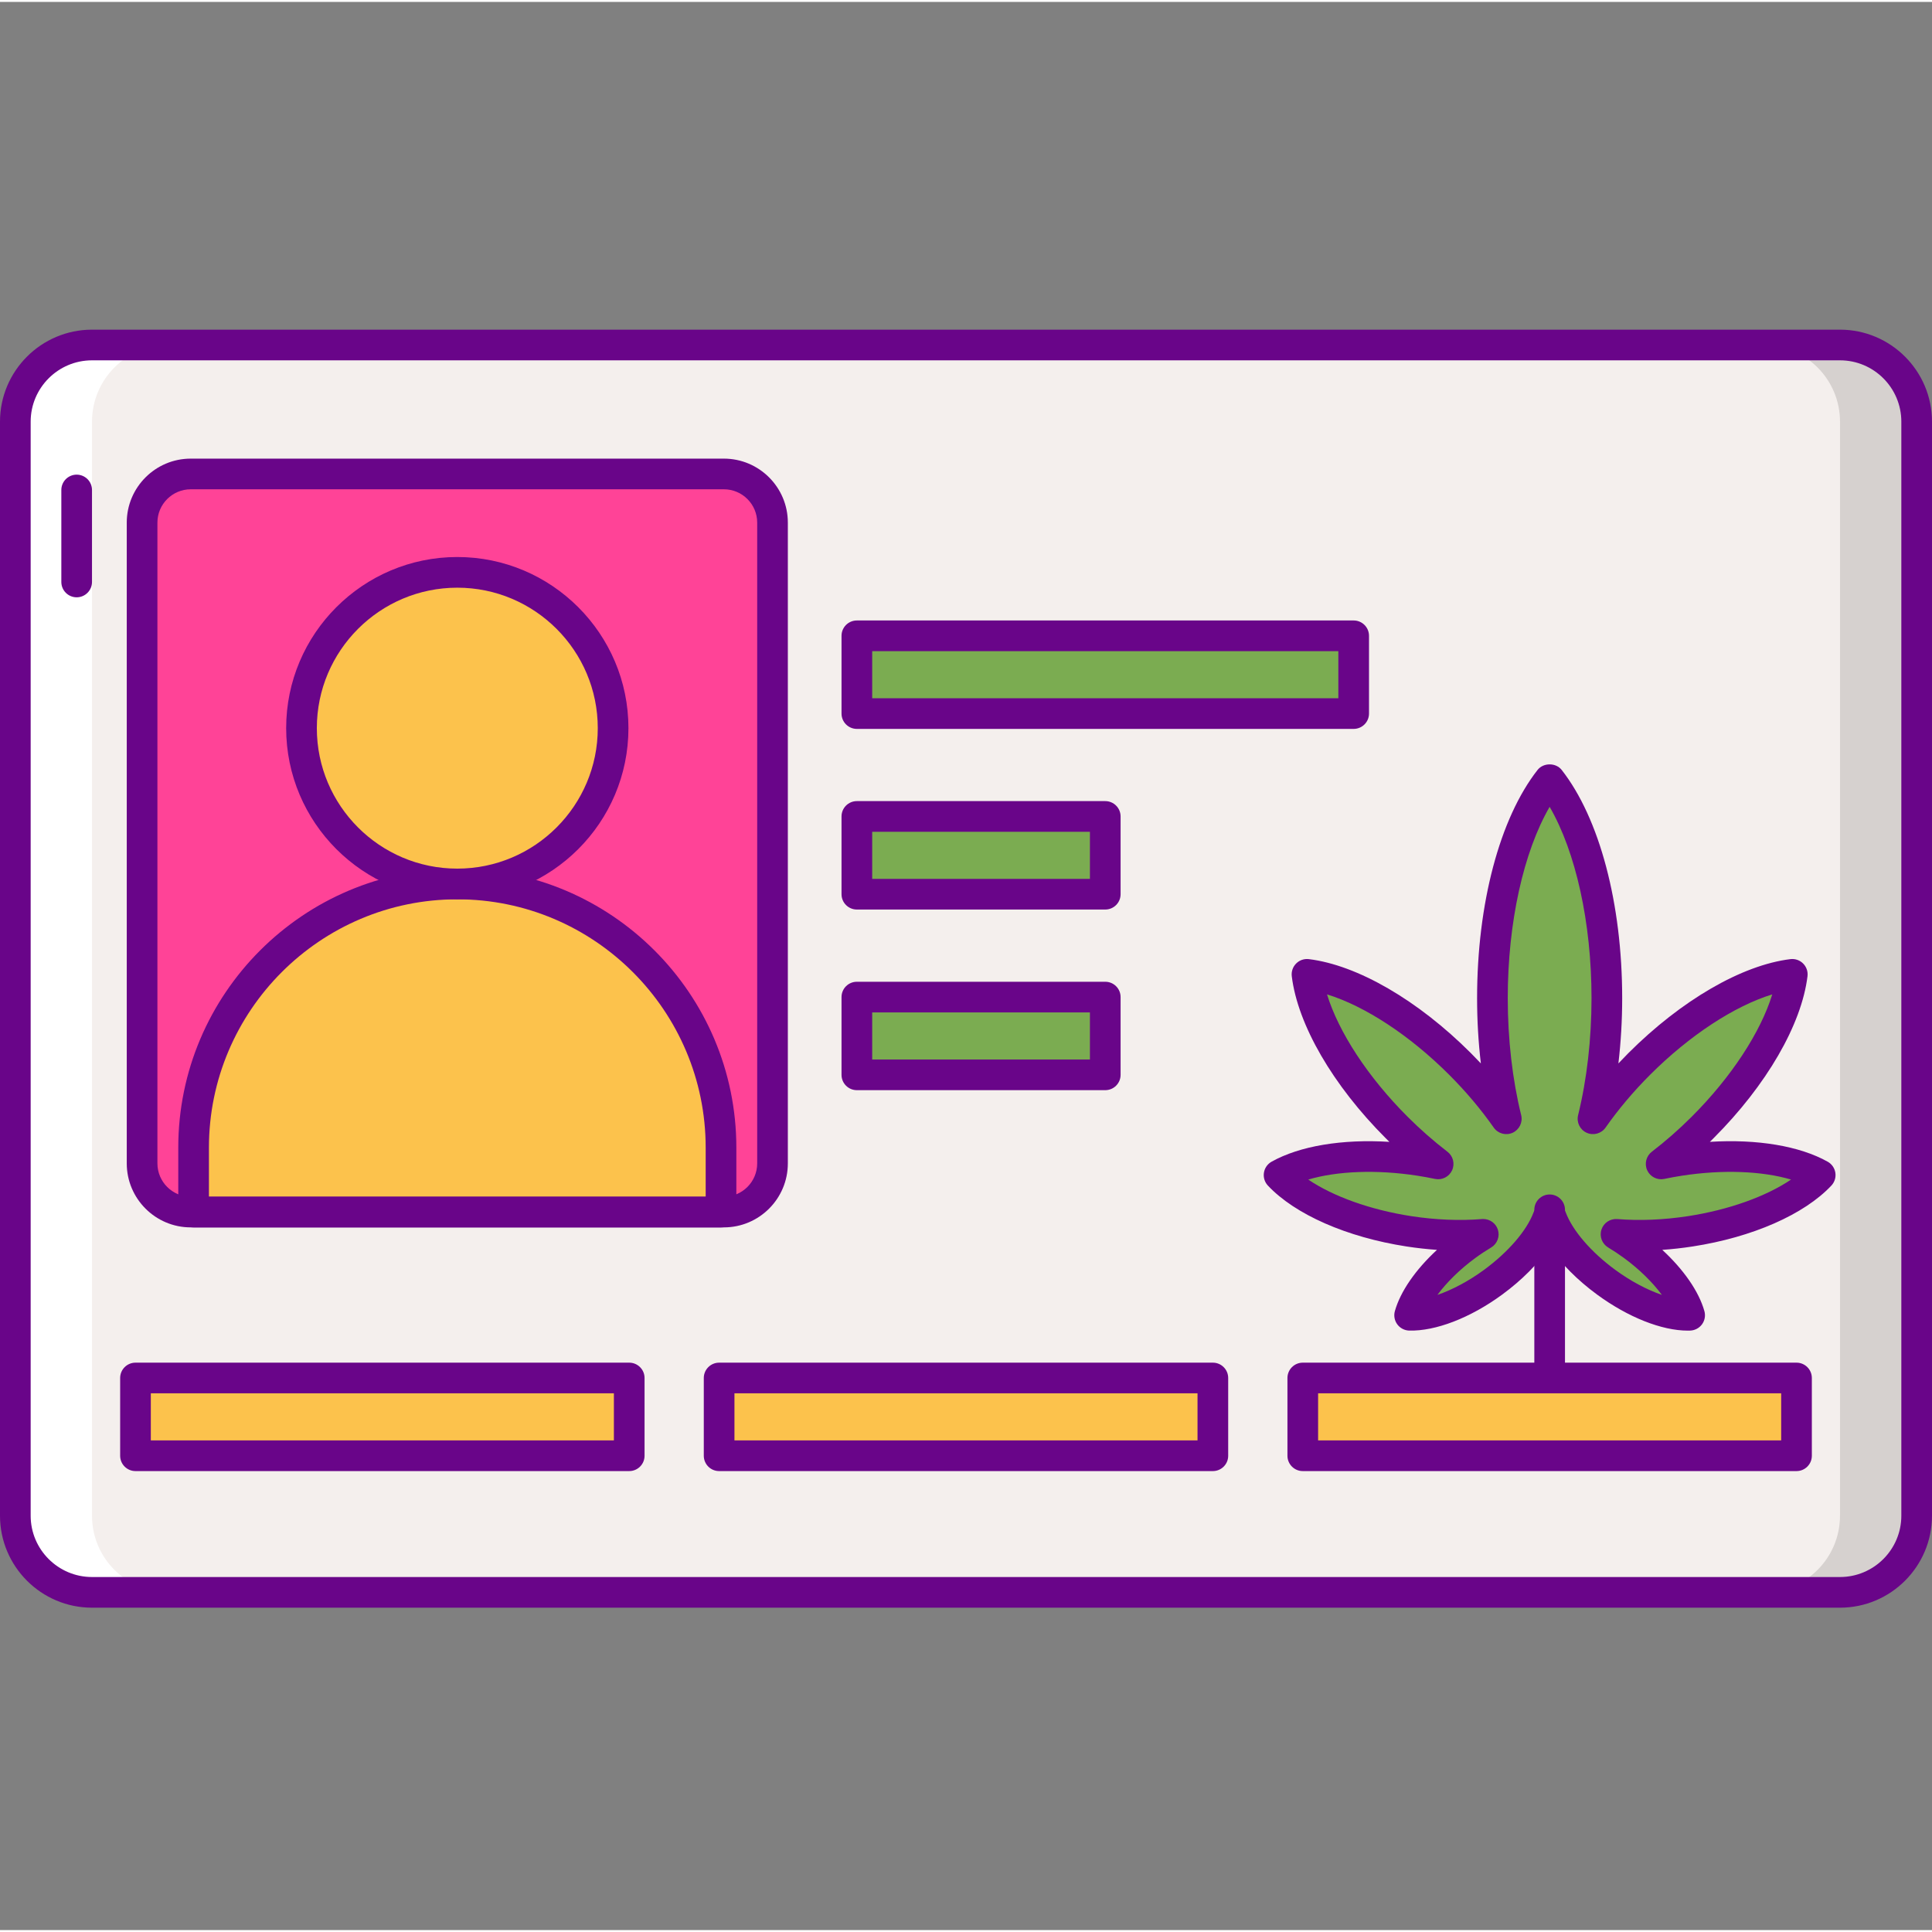 <svg height="504pt" viewBox="0 -85 504 503" width="504pt" xmlns="http://www.w3.org/2000/svg"><rect x="0" y="-85" width="504" height="503" fill="#808080" stroke="none"/><path d="m480 329.898h-456c-11.047 0-20-8.953-20-20v-285.395c0-11.047 8.953-20 20-20h456c11.047 0 20 8.953 20 20v285.395c0 11.047-8.953 20-20 20zm0 0" fill="#f4efed"/><path d="m24 309.898v-285.395c0-11.047 8.953-20 20-20h-20c-11.047 0-20 8.953-20 20v285.395c0 11.047 8.953 20 20 20h20c-11.047 0-20-8.953-20-20zm0 0" fill="#fff"/><path d="m480 4.504h-20c11.047 0 20 8.953 20 20v285.395c0 11.047-8.953 20-20 20h20c11.047 0 20-8.953 20-20v-285.395c0-11.047-8.953-20-20-20zm0 0" fill="#d6d1cf"/><path d="m480 333.898h-456c-13.234 0-24-10.766-24-24v-285.398c0-13.234 10.766-24 24-24h456c13.234 0 24 10.766 24 24v285.398c0 13.234-10.766 24-24 24zm-456-325.398c-8.82 0-16 7.18-16 16v285.398c0 8.824 7.18 16 16 16h456c8.82 0 16-7.176 16-16v-285.398c0-8.82-7.18-16-16-16zm0 0" fill="#690589"/><path d="m20 70.32c-2.207 0-4-1.793-4-4v-24c0-2.207 1.793-4 4-4s4 1.793 4 4v24c0 2.207-1.793 4-4 4zm0 0" fill="#690589"/><path d="m188.836 230.688h-139.078c-7.008 0-12.688-5.68-12.688-12.691v-167.168c0-7.008 5.68-12.688 12.688-12.688h139.078c7.008 0 12.691 5.68 12.691 12.688v167.168c0 7.012-5.684 12.691-12.691 12.691zm0 0" fill="#ff4397"/><path d="m119.297 145.098c-37.992 0-68.793 30.801-68.793 68.793v16.797h137.586v-16.797c0-37.992-30.801-68.793-68.793-68.793zm0 0" fill="#fcc24c"/><path d="m158.848 95.035c-5.203-21.836-27.125-35.32-48.961-30.117-21.836 5.203-35.32 27.121-30.117 48.961 5.203 21.836 27.125 35.32 48.961 30.117 21.836-5.203 35.32-27.125 30.117-48.961zm0 0" fill="#fcc24c"/><path d="m223.527 80.363h129.605v20.285h-129.605zm0 0" fill="#7bac51"/><path d="m223.527 127.484h64.801v20.285h-64.801zm0 0" fill="#7bac51"/><path d="m223.527 174.609h64.801v20.281h-64.801zm0 0" fill="#7bac51"/><path d="m440.969 235.715c15.086-2.328 27.672-8.07 33.871-14.672-7.898-4.426-21.633-6.109-36.715-3.785-1.629.25-3.219.547-4.781.875 3.656-2.809 7.301-5.988 10.84-9.523 13.527-13.527 21.996-28.66 23.371-39.926-11.266 1.375-26.398 9.844-39.926 23.371-4.652 4.656-8.691 9.496-12.066 14.309 2.309-9.348 3.621-20.062 3.621-31.461 0-24.395-6.008-45.68-14.926-57.078-8.922 11.402-14.93 32.688-14.93 57.078 0 11.398 1.312 22.113 3.621 31.461-3.375-4.809-7.414-9.652-12.066-14.305-13.527-13.527-28.66-22-39.926-23.375 1.375 11.266 9.844 26.398 23.371 39.926 3.539 3.535 7.184 6.719 10.844 9.527-1.566-.328-3.156-.625-4.785-.875-15.082-2.328-28.816-.645-36.711 3.785 6.195 6.602 18.781 12.344 33.867 14.668 6.895 1.066 13.496 1.281 19.398.789-1.484.887-2.973 1.871-4.449 2.949-7.805 5.723-13.207 12.633-14.762 18.16 5.738.18 13.957-2.891 21.762-8.609 7.203-5.277 12.352-11.566 14.328-16.852.117-.062.242-.121.355-.184.027.004.055.012.082.012.027 0 .055-.008.082-.012.113.066.238.121.355.184 1.977 5.285 7.125 11.574 14.328 16.852 7.805 5.719 16.023 8.789 21.762 8.609-1.559-5.527-6.961-12.438-14.766-18.16-1.473-1.078-2.961-2.062-4.445-2.949 5.898.488 12.5.273 19.395-.789zm0 0" fill="#7bac51"/><g fill="#690589"><path d="m404.258 277.449c-2.211 0-4-1.793-4-4v-43.348c0-2.211 1.789-4 4-4 2.207 0 4 1.789 4 4v43.348c0 2.207-1.793 4-4 4zm0 0"/><path d="m440.297 261.621c-6.797 0-15.578-3.48-23.645-9.391-5.152-3.773-9.438-8.105-12.398-12.449-2.961 4.344-7.242 8.672-12.398 12.449-8.309 6.09-17.379 9.562-24.25 9.379-1.23-.039-2.375-.641-3.102-1.633-.727-.992-.957-2.266-.625-3.449 1.445-5.125 5.41-10.832 10.984-15.973-2.609-.18-5.258-.477-7.934-.887-15.566-2.398-29.086-8.34-36.172-15.883-.844-.898-1.227-2.133-1.039-3.348.184-1.219.922-2.281 1.996-2.883 7.355-4.121 18.461-5.941 30.738-5.176-.32-.312-.637-.625-.953-.941-13.805-13.805-22.969-29.609-24.516-42.273-.148-1.219.273-2.441 1.141-3.309.867-.875 2.086-1.293 3.312-1.145 12.664 1.547 28.465 10.711 42.27 24.516.887.887 1.754 1.781 2.605 2.688-.652-5.539-.984-11.262-.984-17.012 0-24.664 5.898-46.922 15.773-59.543 1.52-1.938 4.785-1.938 6.301 0 9.879 12.621 15.777 34.883 15.777 59.543 0 5.746-.336 11.473-.984 17.012.852-.906 1.719-1.801 2.602-2.688 13.809-13.805 29.609-22.969 42.27-24.516 1.223-.148 2.445.27 3.312 1.141.871.871 1.293 2.094 1.145 3.312-1.547 12.66-10.711 28.465-24.516 42.27-.316.316-.633.629-.953.941 12.281-.762 23.383 1.059 30.734 5.18 1.074.602 1.812 1.664 2 2.879s-.195 2.449-1.039 3.348c-7.086 7.547-20.609 13.484-36.176 15.883-2.676.414-5.324.711-7.934.887 5.574 5.141 9.543 10.848 10.984 15.977.336 1.184.105 2.457-.621 3.449-.73.992-1.875 1.594-3.102 1.633-.195.008-.398.012-.605.012zm-53.355-29.117c1.723 0 3.273 1.109 3.805 2.773.57 1.773-.156 3.703-1.754 4.66-1.398.836-2.793 1.758-4.133 2.742-3.988 2.922-7.449 6.332-9.883 9.621 3.875-1.328 8.164-3.602 12.152-6.523 6.316-4.629 11.156-10.246 12.941-15.027.344-.914 1.012-1.676 1.879-2.133.027-.016.207-.105.238-.125.469-.23 1.062-.414 1.641-.484v-.004l-.203.027c.902-.156 1.867 0 2.668.445.027.016.242.125.27.137.867.457 1.531 1.215 1.875 2.133 1.789 4.781 6.629 10.398 12.945 15.031 3.988 2.922 8.277 5.195 12.152 6.523-2.434-3.293-5.895-6.699-9.883-9.621-1.344-.988-2.734-1.91-4.129-2.746-1.598-.957-2.328-2.887-1.758-4.656.57-1.773 2.27-2.898 4.141-2.762 5.758.477 12.141.215 18.453-.758 10.656-1.641 20.359-5.141 26.871-9.543-7.535-2.234-17.844-2.648-28.5-1.004-1.555.238-3.078.523-4.574.836-1.828.379-3.672-.551-4.449-2.246-.777-1.695-.281-3.707 1.199-4.844 3.621-2.777 7.137-5.867 10.449-9.18 10.316-10.316 17.945-22.016 20.973-31.871-9.852 3.031-21.555 10.66-31.871 20.977-4.348 4.348-8.258 8.984-11.617 13.773-1.109 1.578-3.18 2.141-4.934 1.348-1.75-.797-2.688-2.73-2.227-4.602 2.289-9.285 3.5-19.836 3.5-30.504 0-19.715-4.109-38.164-10.926-49.918-6.816 11.754-10.926 30.203-10.926 49.918 0 10.672 1.211 21.219 3.5 30.504.461 1.871-.473 3.801-2.227 4.602-1.75.793-3.824.23-4.93-1.348-3.363-4.789-7.27-9.426-11.621-13.773-10.316-10.316-22.016-17.945-31.871-20.977 3.031 9.855 10.66 21.559 20.977 31.875 3.312 3.312 6.828 6.402 10.449 9.18 1.48 1.137 1.977 3.145 1.199 4.84-.777 1.695-2.625 2.625-4.453 2.246-1.496-.312-3.016-.598-4.574-.836-10.656-1.645-20.961-1.23-28.496 1.004 6.512 4.402 16.215 7.902 26.867 9.543 6.316.973 12.699 1.234 18.457.758.113-.008.227-.012.336-.012zm0 0"/><path d="m188.836 234.688h-139.078c-9.203 0-16.691-7.488-16.691-16.691v-167.168c0-9.203 7.488-16.688 16.691-16.688h139.078c9.203 0 16.688 7.484 16.688 16.688v167.168c.004 9.203-7.484 16.691-16.688 16.691zm-139.078-192.547c-4.793 0-8.691 3.898-8.691 8.688v167.168c0 4.793 3.898 8.691 8.691 8.691h139.082c4.789 0 8.688-3.898 8.688-8.691v-167.168c0-4.793-3.898-8.688-8.688-8.688zm0 0"/><path d="m188.09 234.688h-137.586c-2.207 0-4-1.793-4-4v-16.797c0-40.137 32.652-72.789 72.793-72.789 40.137 0 72.793 32.656 72.793 72.789v16.797c0 2.207-1.789 4-4 4zm-133.586-8h129.586v-12.797c0-35.727-29.066-64.789-64.793-64.789s-64.793 29.062-64.793 64.789zm0 0"/><path d="m119.297 149.098c-24.617 0-44.645-20.027-44.645-44.645 0-24.613 20.027-44.645 44.645-44.645 24.613 0 44.645 20.031 44.645 44.645 0 24.617-20.027 44.645-44.645 44.645zm0-81.289c-20.207 0-36.645 16.438-36.645 36.645s16.438 36.645 36.645 36.645 36.645-16.438 36.645-36.645-16.438-36.645-36.645-36.645zm0 0"/><path d="m353.133 104.648h-129.605c-2.211 0-4-1.793-4-4v-20.285c0-2.207 1.789-4 4-4h129.605c2.207 0 4 1.793 4 4v20.285c0 2.207-1.793 4-4 4zm-125.605-8h121.605v-12.285h-121.605zm0 0"/><path d="m288.328 151.77h-64.801c-2.211 0-4-1.793-4-4v-20.285c0-2.207 1.789-4 4-4h64.801c2.211 0 4 1.793 4 4v20.285c0 2.211-1.789 4-4 4zm-60.801-8h56.801v-12.285h-56.801zm0 0"/><path d="m288.328 198.891h-64.801c-2.211 0-4-1.789-4-4v-20.281c0-2.211 1.789-4 4-4h64.801c2.211 0 4 1.789 4 4v20.281c0 2.211-1.789 4-4 4zm-60.801-8h56.801v-12.281h-56.801zm0 0"/></g><path d="m35.344 273.977h128.801v20.285h-128.801zm0 0" fill="#fcc24c"/><path d="m164.145 298.262h-128.801c-2.211 0-4-1.793-4-4v-20.285c0-2.207 1.789-4 4-4h128.801c2.207 0 4 1.793 4 4v20.285c0 2.207-1.789 4-4 4zm-124.801-8h120.801v-12.285h-120.801zm0 0" fill="#690589"/><path d="m187.598 273.977h128.801v20.285h-128.801zm0 0" fill="#fcc24c"/><path d="m316.402 298.262h-128.805c-2.207 0-4-1.793-4-4v-20.285c0-2.207 1.793-4 4-4h128.801c2.211 0 4 1.793 4 4v20.285c.004 2.207-1.789 4-3.996 4zm-124.805-8h120.801v-12.285h-120.801zm0 0" fill="#690589"/><path d="m339.855 273.977h128.801v20.285h-128.801zm0 0" fill="#fcc24c"/><path d="m468.656 298.262h-128.801c-2.207 0-4-1.793-4-4v-20.285c0-2.207 1.793-4 4-4h128.801c2.211 0 4 1.793 4 4v20.285c0 2.207-1.789 4-4 4zm-124.801-8h120.801v-12.285h-120.801zm0 0" fill="#690589"/></svg>